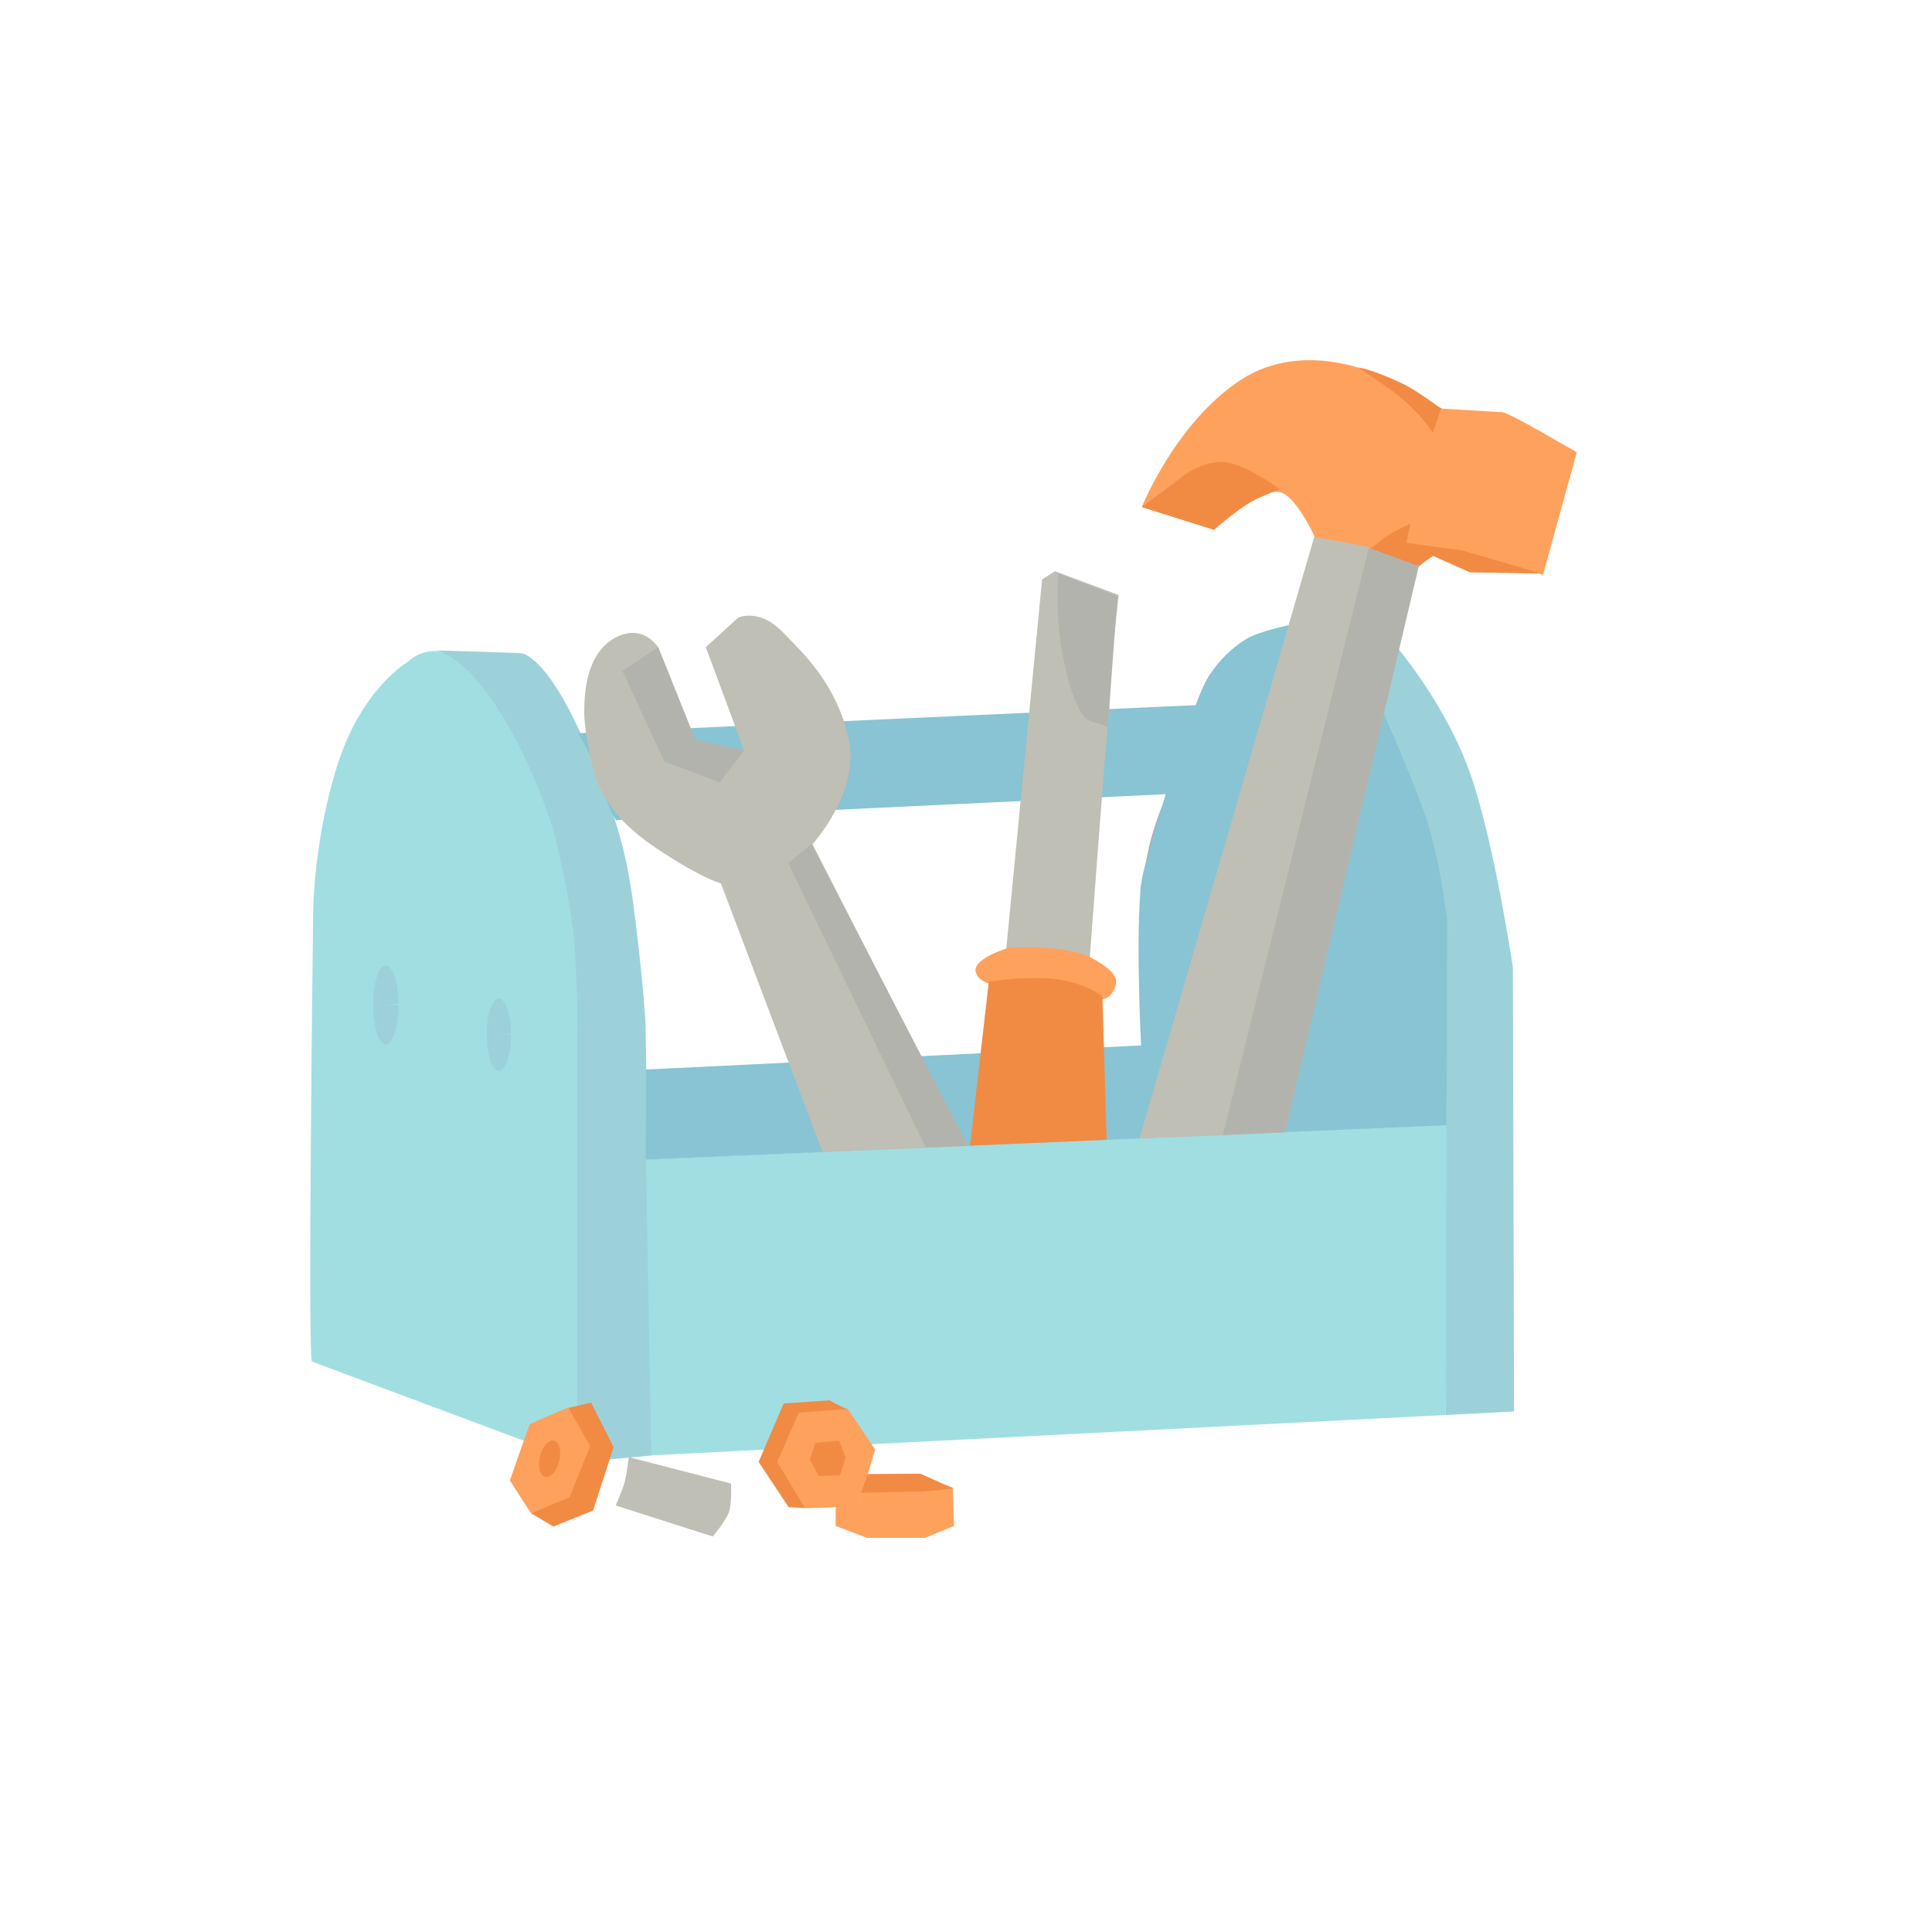 <?xml version="1.0" encoding="UTF-8" standalone="no"?>
<!-- Created with Inkscape (http://www.inkscape.org/) -->

<svg
   version="1.1"
   id="svg256"
   width="730"
   height="730"
   viewBox="0 0 720 720"
   sodipodi:docname="cajaherramientasf1.svg"
   inkscape:version="1.2.2 (732a01da63, 2022-12-09)"
   inkscape:export-filename="cajaherramientas1.svg"
   inkscape:export-xdpi="326.9137"
   inkscape:export-ydpi="326.9137"
   xmlns:inkscape="http://www.inkscape.org/namespaces/inkscape"
   xmlns:sodipodi="http://sodipodi.sourceforge.net/DTD/sodipodi-0.dtd"
   xmlns="http://www.w3.org/2000/svg"
   xmlns:svg="http://www.w3.org/2000/svg">
  <defs
     id="defs260" />
  <sodipodi:namedview
     id="namedview258"
     pagecolor="#ffffff"
     bordercolor="#000000"
     borderopacity="0.25"
     inkscape:showpageshadow="2"
     inkscape:pageopacity="0.0"
     inkscape:pagecheckerboard="0"
     inkscape:deskcolor="#ffffff"
     showgrid="false"
     showguides="false"
     inkscape:zoom="1.0305556"
     inkscape:cx="360"
     inkscape:cy="360"
     inkscape:window-width="1920"
     inkscape:window-height="974"
     inkscape:window-x="-11"
     inkscape:window-y="-11"
     inkscape:window-maximized="1"
     inkscape:current-layer="layer6" />
  <g
     inkscape:groupmode="layer"
     id="layer6"
     inkscape:label="Layer 4"
     style="display:inline;opacity:0.519;fill:#000300;fill-opacity:1"
     transform="translate(-21.887,-0.464)">
    <ellipse
       style="opacity:0;fill:#ffffff;fill-opacity:100;stroke:none;stroke-width:1.84;paint-order:stroke fill markers"
       id="path661"
       cx="381.98"
       cy="361.054"
       rx="358.491"
       ry="358.965" />
  </g>
  <g
     inkscape:groupmode="layer"
     id="layer4"
     inkscape:label="Layer 2"
     style="display:inline;stroke:#000010;stroke-opacity:0.316"
     transform="translate(-21.887,-0.464)">
    <path
       style="display:inline;opacity:1;fill:#a1dee2;fill-opacity:1;stroke:none;stroke-width:1.922;stroke-opacity:0.316;paint-order:stroke fill markers"
       d="m 138.18,507.894 c -1.729,-0.442 0.432,-168.949 0.432,-168.949 0,0 0.432,-27.421 9.507,-54.842 9.075,-27.421 25.929,-37.151 25.929,-37.151 0,0 9.149,-9.082 20.385,0.648 11.236,9.73 27.003,29.007 33.485,55.101 6.482,26.094 7.063,21.649 9.223,65.877 2.161,44.227 0.432,176.467 0.432,176.467 z"
       id="path93914"
       sodipodi:nodetypes="ccscssscc" />
    <path
       style="display:inline;opacity:1;fill:#9cd1da;fill-opacity:1;stroke:none;stroke-width:1.922;stroke-opacity:0.316;paint-order:stroke fill markers"
       d="m 236.962,545.488 28.089,-2.654 -2.593,-160.546 c 0,0 -0.432,-11.057 -3.457,-36.266 -3.025,-25.21 -5.618,-38.036 -19.879,-70.322 -14.261,-32.286 -23.336,-31.844 -23.336,-31.844 0,0 -29.691,-1.014 -31.852,-1.014 0,0 9.381,0.13 23.209,21.359 13.829,21.229 21.061,46.049 21.061,46.049 0,0 6.596,24.715 7.892,44.618 1.296,19.902 0.864,32.728 0.864,32.728 z"
       id="path93920"
       sodipodi:nodetypes="cccssccscscc" />
    <path
       style="display:inline;opacity:1;fill:#a1dee2;fill-opacity:1;stroke:none;stroke-width:1.922;stroke-opacity:0.316;paint-order:stroke fill markers"
       d="m 264.619,542.834 296.019,-15.037 0.969,-108.411 -298.992,13.171 z"
       id="path93922"
       sodipodi:nodetypes="ccccc" />
    <path
       style="display:inline;opacity:1;fill:#9cd1da;fill-opacity:1;stroke:none;stroke-width:1.922;stroke-opacity:0.316;paint-order:stroke fill markers"
       d="m 542.489,241.645 v 0 c 0,0 18.15,21.229 27.225,46.881 9.075,25.652 15.989,72.533 15.989,72.533 l 0.432,165.411 -25.497,1.327 0.432,-162.315 c 0,0 0.432,-26.536 -3.025,-39.362 -3.457,-12.826 -21.607,-62.361 -21.607,-62.361 z"
       id="path93924" />
    <path
       style="display:inline;opacity:1;fill:#88c4d3;fill-opacity:1;stroke:none;stroke-width:1.922;stroke-opacity:0.316;paint-order:stroke fill markers"
       d="m 503.163,233.242 c 0,0 -11.79,2.32 -16.866,5.374 -5.358,3.223 -9.969,7.927 -13.501,13.161 -4.021,5.958 -8.25,20.015 -8.25,20.015 l 33.284,-5.37 z"
       id="path93928"
       sodipodi:nodetypes="caaccc" />
    <path
       style="opacity:1;fill:none;fill-opacity:1;stroke:#000010;stroke-width:1.922;stroke-opacity:0.316;paint-order:stroke fill markers"
       d="m 457.788,296.93 c 0,0 -4.754,9.288 -7.346,22.114 -2.593,12.826 -2.593,12.826 -2.593,12.826 l 0.864,59.265"
       id="path93930" />
    <path
       style="opacity:1;fill:#88c4d3;fill-opacity:1;stroke:none;stroke-width:1.922;stroke-opacity:0.316;paint-order:stroke fill markers"
       d="m 447.133,390.066 -184.474,8.975 -0.126,33.591 298.432,-12.839 0.285,-75.84 c 0,0 -2.719,-25.178 -9.202,-42.427 -6.482,-17.249 -15.61,-37.767 -15.61,-37.767 l -41.486,-1.769 -257.611,11.736 c 0,0 6.251,10.27 8.844,19.558 2.593,9.288 5.343,12.857 5.343,12.857 l 204.784,-9.708 c 0,0 -4.858,15.757 -8.316,29.025 -3.457,13.268 -0.864,64.607 -0.864,64.607 z"
       id="path93932"
       sodipodi:nodetypes="cccccscccsccsc" />
    <path
       style="display:inline;opacity:1;fill:#9cd1da;fill-opacity:1;stroke:none;stroke-width:1.922;stroke-opacity:0.316;paint-order:stroke fill markers"
       id="path93940"
       sodipodi:type="arc"
       sodipodi:cx="165.65819"
       sodipodi:cy="374.99097"
       sodipodi:rx="4.7535934"
       sodipodi:ry="14.816186"
       sodipodi:start="0"
       sodipodi:end="6.2524001"
       sodipodi:arc-type="slice"
       d="m 170.412,374.991 a 4.754,14.816 0 0 1 -4.717,14.816 4.754,14.816 0 0 1 -4.79,-14.588 4.754,14.816 0 0 1 4.643,-15.04 4.754,14.816 0 0 1 4.861,14.356 l -4.751,0.456 z" />
    <path
       style="display:inline;opacity:1;fill:#9cd1da;fill-opacity:1;stroke:none;stroke-width:1.922;stroke-opacity:1;paint-order:stroke fill markers"
       id="path93948"
       sodipodi:type="arc"
       sodipodi:cx="207.79233"
       sodipodi:cy="386.04782"
       sodipodi:rx="4.5375214"
       sodipodi:ry="13.489364"
       sodipodi:start="0"
       sodipodi:end="6.2524001"
       sodipodi:arc-type="slice"
       d="m 212.33,386.048 a 4.538,13.489 0 0 1 -4.503,13.489 4.538,13.489 0 0 1 -4.572,-13.281 4.538,13.489 0 0 1 4.432,-13.693 4.538,13.489 0 0 1 4.64,13.071 l -4.535,0.415 z" />
  </g>
  <g
     inkscape:groupmode="layer"
     id="layer3"
     inkscape:label="Layer 1"
     style="display:inline"
     transform="translate(-21.887,-0.464)">
    <path
       style="display:inline;opacity:1;fill:#bfbfb5;fill-opacity:1;stroke:none;stroke-width:1.925;stroke-dasharray:none;stroke-opacity:1;paint-order:stroke fill markers"
       d="m 267.57,242.324 c 0,0 -5.544,-9.967 -16.347,-4.217 -10.804,5.75 -11.615,20.452 -11.615,27.971 0,7.519 3.933,25.415 5.661,27.626 1.729,2.211 4.025,11.445 21.311,22.945 17.286,11.499 23.969,13.009 23.969,13.009 l 37.848,100.126 53.776,-2.212 -57.485,-112.51 c 0,0 18.15,-19.902 13.396,-39.805 -4.754,-19.902 -15.989,-30.517 -24.632,-39.362 -8.643,-8.845 -16.421,-5.307 -16.421,-5.307 l -12.1,11.057 14.261,38.478 -9.507,11.057 -19.879,-6.634 -15.684,-33.872 z"
       id="path93883"
       sodipodi:nodetypes="cssssccccssccccccc" />
    <path
       style="display:inline;opacity:1;fill:#b3b3ad;fill-opacity:1;stroke:none;stroke-width:1.922;stroke-opacity:1;paint-order:stroke fill markers"
       d="m 299.191,280.123 -18.15,-3.98 -13.829,-34.497 -13.396,8.845 15.557,33.613 20.743,7.961 z"
       id="path93885" />
    <path
       style="display:inline;opacity:1;fill:#b3b3ad;fill-opacity:1;stroke:none;stroke-width:1.922;stroke-opacity:1;paint-order:stroke fill markers"
       d="m 366.837,428.111 -51.225,-105.972 8.643,-7.076 58.423,112.423 z"
       id="path93889"
       sodipodi:nodetypes="ccccc" />
    <path
       style="display:inline;opacity:1;fill:#bfbfb5;fill-opacity:1;stroke:none;stroke-width:1.922;stroke-opacity:1;paint-order:stroke fill markers"
       d="m 415.006,213.34 23.768,8.845 -3.562,33.3 c 0,0 0.537,7.389 -0.327,14.023 -0.864,6.634 -6.914,88.455 -6.914,88.455 l -31.114,-3.538 13.396,-137.99 z"
       id="path93891"
       sodipodi:nodetypes="cccscccc" />
    <path
       style="display:inline;opacity:1;fill:#b3b3ad;fill-opacity:1;stroke:none;stroke-width:1.922;stroke-opacity:1;paint-order:stroke fill markers"
       d="m 434.705,271.666 c -2.519,-1.824 -5.125,-1.412 -7.6,-3.042 -2.593,-1.769 -6.05,-8.403 -9.075,-23.441 -3.025,-15.037 -1.729,-30.959 -1.729,-30.959 l 22.039,8.403 z"
       id="path93893"
       sodipodi:nodetypes="ccsccc" />
    <path
       style="display:inline;opacity:1;fill:#fea15d;fill-opacity:1;stroke:none;stroke-width:1.922;stroke-opacity:1;paint-order:stroke fill markers"
       d="m 397.593,353.746 c 0,0 -13.223,3.905 -12.1,8.845 2.025,8.909 26.457,4.454 26.457,4.454 0,0 19.386,10.596 24.104,3.82 2.793,-4.011 3.627,-7.313 -6.744,-13.063 -10.371,-5.75 -31.717,-4.056 -31.717,-4.056 z"
       id="path93895"
       sodipodi:nodetypes="cacasc" />
    <path
       style="display:inline;opacity:1;fill:#f18b44;fill-opacity:1;stroke:none;stroke-width:1.922;stroke-opacity:1;paint-order:stroke fill markers"
       d="m 432.724,371.674 1.581,53.545 -50.92,2.191 6.988,-61.043 c 0,0 8.211,-1.769 21.175,-1.327 12.964,0.442 21.175,6.634 21.175,6.634 z"
       id="path93897"
       sodipodi:nodetypes="ccccsc" />
    <path
       style="display:inline;opacity:1;fill:#bfbfb5;fill-opacity:1;stroke:none;stroke-width:1.922;stroke-opacity:1;paint-order:stroke fill markers"
       d="m 511.806,200.072 -65.285,224.641 32.569,-1.208 54.555,-218.904 z"
       id="path93899"
       sodipodi:nodetypes="ccccc" />
    <path
       style="display:inline;opacity:1;fill:#b3b3ad;fill-opacity:1;stroke:none;stroke-width:1.922;stroke-opacity:1;paint-order:stroke fill markers"
       d="m 477.604,423.504 23.199,-1.036 49.897,-211.339 -18.15,-8.845 z"
       id="path93901"
       sodipodi:nodetypes="ccccc" />
    <path
       style="display:inline;opacity:1;fill:#fea15d;fill-opacity:1;stroke:none;stroke-width:1.922;stroke-opacity:1;paint-order:stroke fill markers"
       d="m 534.146,204.798 11.66,-1.327 25.431,7.626 25.27,2.685 12.532,-45.112 -27.657,-14.595 -22.039,-1.327 -22.472,-11.941 c 0,0 -28.522,-14.595 -52.722,1.327 -24.2,15.922 -36.723,47.233 -36.723,47.233 l 26.962,8.57 9.655,-8.662 c 0,0 10.044,-7.335 15.662,-5.124 5.618,2.211 12.183,16.418 12.183,16.418 14.624,2.555 7.507,1.284 22.257,4.23 z"
       id="path93903"
       sodipodi:nodetypes="ccccccccscccscc" />
    <path
       style="display:inline;opacity:1;fill:#f18b44;fill-opacity:1;stroke:none;stroke-width:1.925;stroke-dasharray:none;stroke-opacity:1;paint-order:stroke fill markers"
       d="m 498.842,182.823 c 0,0 -9.939,-7.519 -18.15,-9.73 -8.211,-2.211 -16.854,3.98 -16.854,3.98 l -16.422,12.384 26.793,8.403 c 0,0 8.832,-7.425 13.776,-10.302 3.42,-1.99 10.856,-4.736 10.856,-4.736 z"
       id="path93905"
       sodipodi:nodetypes="cscccac" />
    <path
       style="display:inline;opacity:1;fill:#f18b44;fill-opacity:1;stroke:none;stroke-width:1.922;stroke-opacity:1;paint-order:stroke fill markers"
       d="m 558.91,152.748 -3.025,9.067 c 0,0 -5.265,-8.68 -16.422,-16.585 l -11.455,-7.805 0.955,0.147 c 3.111,0.478 11.585,3.757 16.983,6.552 4.599,2.382 12.964,8.624 12.964,8.624 z"
       id="path93907"
       sodipodi:nodetypes="ccscsac" />
    <path
       style="display:inline;opacity:1;fill:#fea15d;fill-opacity:1;stroke:none;stroke-width:1.922;stroke-opacity:1;paint-order:stroke fill markers"
       d="m 596.939,214.667 -29.613,-8.921 13.824,-51.594 c 0.432,-1.769 28.321,14.961 28.321,14.961 z"
       id="path93909"
       sodipodi:nodetypes="ccccc" />
    <path
       style="opacity:1;fill:#f18b44;fill-opacity:1;stroke:none;stroke-width:1.922;stroke-opacity:1;paint-order:stroke fill markers"
       d="m 539.346,199.808 c 2.605,-1.656 8.228,-4.213 8.228,-4.213 l -1.58,7.157 21.564,2.966 c 0,0 -6.656,-0.073 -9.729,1.042 -2.663,0.966 -7.103,4.735 -7.103,4.735 l -17.971,-6.585 c 0,0 4.251,-3.615 6.592,-5.102 z"
       id="path93911"
       sodipodi:nodetypes="acccacca" />
    <path
       style="opacity:1;fill:#f18b44;fill-opacity:1;stroke:none;stroke-width:1.925;stroke-dasharray:none;stroke-opacity:1;paint-order:stroke fill markers"
       d="m 567.199,205.718 -21.263,-2.484 23.772,10.521 26.798,0.469 z"
       id="path97192"
       sodipodi:nodetypes="ccccc" />
  </g>
  <g
     inkscape:groupmode="layer"
     id="layer5"
     inkscape:label="Layer 3"
     style="display:inline"
     transform="translate(-21.887,-0.464)">
    <path
       style="opacity:1;fill:#fea15d;fill-opacity:1;stroke:none;stroke-width:1.922;stroke-opacity:1;paint-order:stroke fill markers"
       d="m 233.721,525.033 c -1.729,0.442 -14.477,6.192 -14.477,6.192 l -7.346,21.008 7.893,12.182 15.011,-5.769 7.346,-19.681 z"
       id="path93951"
       sodipodi:nodetypes="ccccccc" />
    <path
       style="display:inline;opacity:1;fill:#f18b44;fill-opacity:1;stroke:none;stroke-width:1.922;stroke-opacity:1;paint-order:stroke fill markers"
       d="m 233.721,525.143 8.427,-1.99 8.427,16.585 -7.671,23.662 -14.801,5.971 -8.319,-4.976 14.369,-5.971 7.671,-19.018 z"
       id="path93953"
       sodipodi:nodetypes="ccccccccc" />
    <path
       style="opacity:1;fill:#bfbfb5;fill-opacity:1;stroke:none;stroke-width:1.922;stroke-opacity:1;paint-order:stroke fill markers"
       d="m 251.331,561.52 36.154,11.539 c 0,0 4.869,-5.637 6.054,-9.1 1.147,-3.351 0.79,-10.621 0.79,-10.621 l -38.083,-9.841 c 0,0 -0.767,6.412 -1.621,9.509 -0.81,2.938 -3.295,8.514 -3.295,8.514 z"
       id="path93965"
       sodipodi:nodetypes="ccaccac" />
    <path
       style="opacity:1;fill:#fea15d;fill-opacity:1;stroke:none;stroke-width:1.922;stroke-opacity:1;paint-order:stroke fill markers"
       d="m 319.502,526.912 -7.995,18.354 10.588,17.249 19.663,-0.663 6.266,-21.229 -10.155,-15.037 z"
       id="path93967" />
    <path
       style="display:inline;opacity:1;fill:#f18b44;fill-opacity:1;stroke:none;stroke-width:1.922;stroke-opacity:1;paint-order:stroke fill markers"
       d="m 322.095,562.515 -6.32,-0.387 -11.182,-16.862 9.345,-21.782 17.124,-1.161 c 0,0 5.672,3.262 6.968,3.262 l -18.474,1.382 -7.941,18.299 z"
       id="path93969"
       sodipodi:nodetypes="ccccccccc" />
    <path
       style="display:inline;opacity:1;fill:#f18b44;fill-opacity:1;stroke:none;stroke-width:0.648;stroke-opacity:1;paint-order:stroke fill markers"
       d="m 325.758,538.164 -2.051,6.211 3.303,6.136 7.955,-0.211 2.081,-6.736 -2.5,-6.208 z"
       id="path93977"
       sodipodi:nodetypes="ccccccc" />
    <path
       style="display:inline;opacity:1;fill:#fea15d;fill-opacity:1;stroke:none;stroke-width:1.922;stroke-opacity:1;paint-order:stroke fill markers"
       d="m 333.33,561.852 v 7.298 l 11.668,4.423 h 21.607 l 10.804,-4.423 -0.432,-14.153 -12.1,-5.307 -19.609,0.166 -3.511,11.554 z"
       id="path93979"
       sodipodi:nodetypes="cccccccccc" />
    <path
       style="display:inline;opacity:1;fill:#f18b44;fill-opacity:1;stroke:none;stroke-width:1.922;stroke-opacity:1;paint-order:stroke fill markers"
       d="m 377.409,554.941 c -1.512,0.663 -11.668,1.382 -11.668,1.382 l -22.958,0.442 2.485,-6.911 19.609,-0.166 c 0,0 11.884,5.694 12.532,5.252 z"
       id="path93981"
       sodipodi:nodetypes="cccccc" />
    <path
       style="display:inline;opacity:1;fill:#f18b44;fill-opacity:1;stroke:none;stroke-width:1.922;stroke-opacity:1;paint-order:stroke fill markers"
       id="path93987"
       sodipodi:type="arc"
       sodipodi:cx="352.30841"
       sodipodi:cy="469.01654"
       sodipodi:rx="3.6785839"
       sodipodi:ry="6.9561143"
       sodipodi:start="0"
       sodipodi:end="6.2797716"
       sodipodi:arc-type="slice"
       d="m 355.987,469.017 a 3.679,6.956 0 0 1 -3.675,6.956 3.679,6.956 0 0 1 -3.682,-6.944 3.679,6.956 0 0 1 3.669,-6.968 3.679,6.956 0 0 1 3.688,6.932 l -3.679,0.024 z"
       transform="matrix(0.967,0.253,-0.243,0.97,0,0)"
       inkscape:transform-center-x="1.5237047"
       inkscape:transform-center-y="-3.7498679" />
  </g>
</svg>
